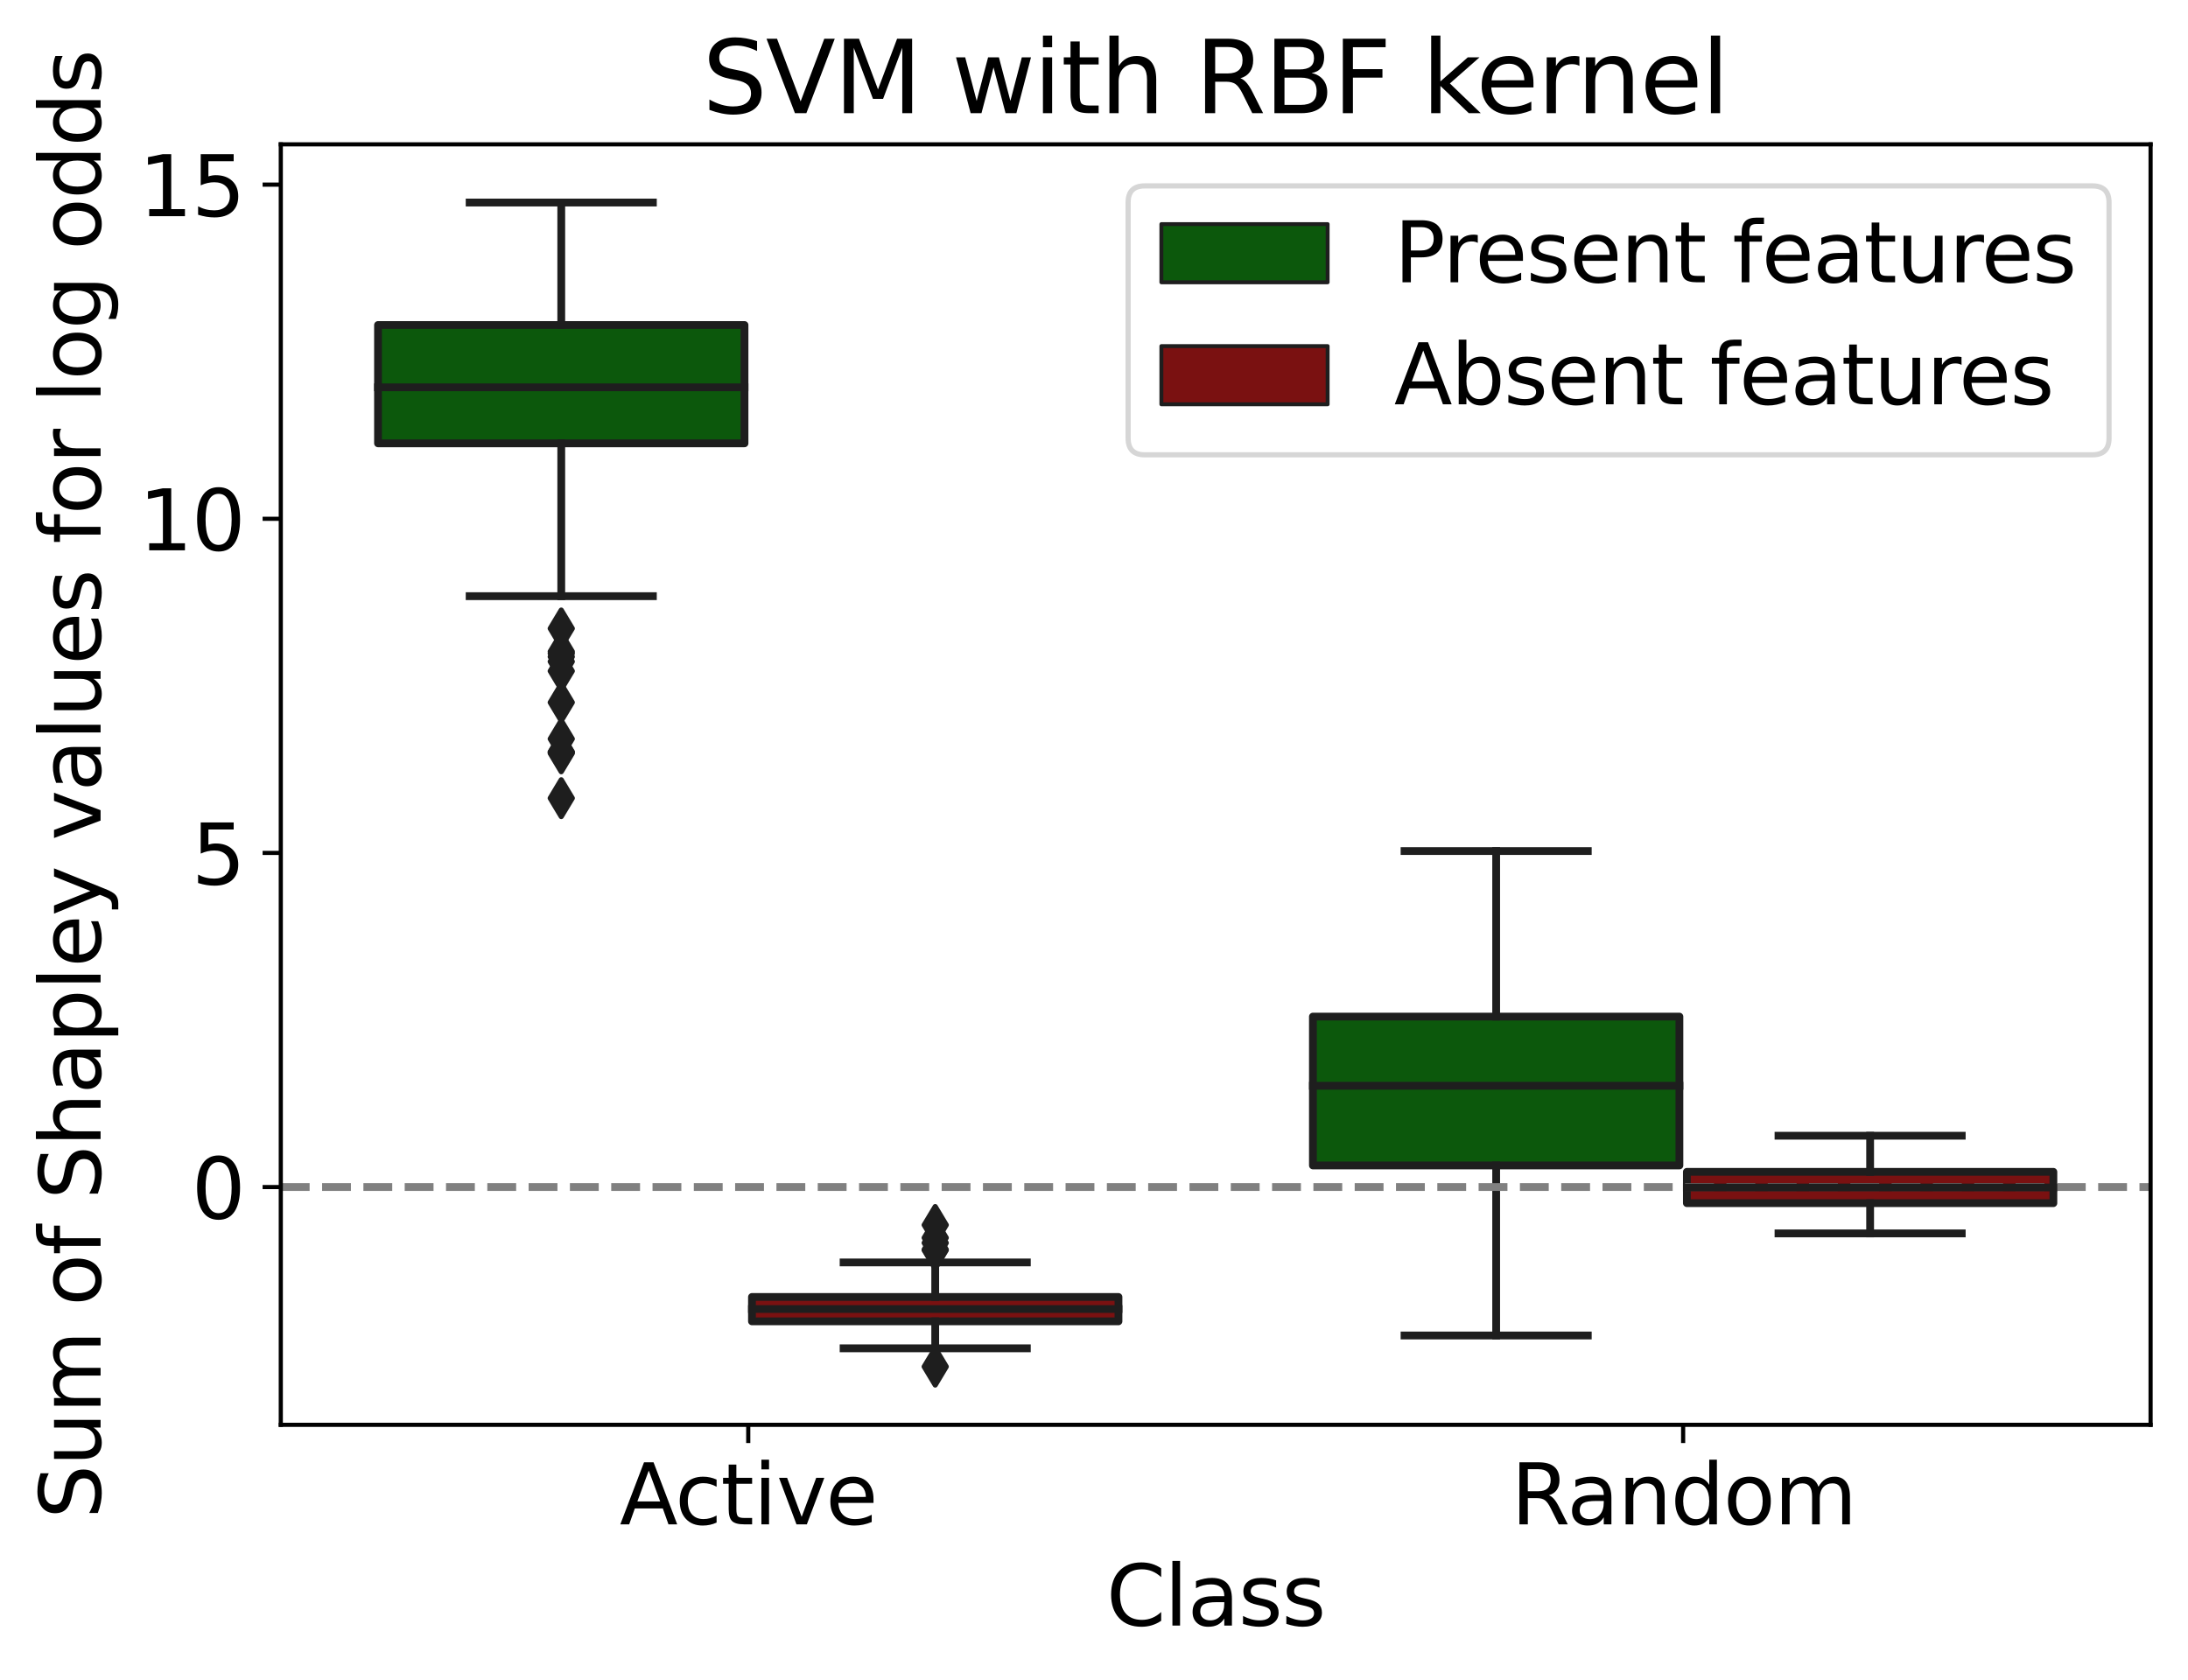 <?xml version="1.0" encoding="utf-8" standalone="no"?>
<!DOCTYPE svg PUBLIC "-//W3C//DTD SVG 1.1//EN"
  "http://www.w3.org/Graphics/SVG/1.1/DTD/svg11.dtd">
<svg xmlns:xlink="http://www.w3.org/1999/xlink" width="421.135pt" height="323.479pt" viewBox="0 0 421.135 323.479" xmlns="http://www.w3.org/2000/svg" version="1.1">
 <defs>
  <style type="text/css">*{stroke-linejoin: round; stroke-linecap: butt}</style>
 </defs>
 <g id="figure_1">
  <g id="patch_1">
   <path d="M 0 323.479 
L 421.135 323.479 
L 421.135 0 
L 0 0 
z
" style="fill: #ffffff"/>
  </g>
  <g id="axes_1">
   <g id="patch_2">
    <path d="M 54.045 274.309 
L 413.935 274.309 
L 413.935 27.789 
L 54.045 27.789 
z
" style="fill: #ffffff"/>
   </g>
   <g id="patch_3">
    <path d="M 72.759 85.348 
L 143.298 85.348 
L 143.298 62.57 
L 72.759 62.57 
L 72.759 85.348 
z
" clip-path="url(#p67165b3477)" style="fill: #0c580c; stroke: #1e1e1e; stroke-width: 1.5; stroke-linejoin: miter"/>
   </g>
   <g id="patch_4">
    <path d="M 144.737 254.383 
L 215.276 254.383 
L 215.276 249.69 
L 144.737 249.69 
L 144.737 254.383 
z
" clip-path="url(#p67165b3477)" style="fill: #7a1111; stroke: #1e1e1e; stroke-width: 1.5; stroke-linejoin: miter"/>
   </g>
   <g id="patch_5">
    <path d="M 252.704 224.371 
L 323.243 224.371 
L 323.243 195.714 
L 252.704 195.714 
L 252.704 224.371 
z
" clip-path="url(#p67165b3477)" style="fill: #0c580c; stroke: #1e1e1e; stroke-width: 1.5; stroke-linejoin: miter"/>
   </g>
   <g id="patch_6">
    <path d="M 324.682 231.63 
L 395.221 231.63 
L 395.221 225.601 
L 324.682 225.601 
L 324.682 231.63 
z
" clip-path="url(#p67165b3477)" style="fill: #7a1111; stroke: #1e1e1e; stroke-width: 1.5; stroke-linejoin: miter"/>
   </g>
   <g id="patch_7">
    <path d="M 144.018 228.527 
L 144.018 228.527 
L 144.018 228.527 
L 144.018 228.527 
z
" clip-path="url(#p67165b3477)" style="fill: #0c580c; stroke: #1e1e1e; stroke-width: 0.75; stroke-linejoin: miter"/>
   </g>
   <g id="patch_8">
    <path d="M 144.018 228.527 
L 144.018 228.527 
L 144.018 228.527 
L 144.018 228.527 
z
" clip-path="url(#p67165b3477)" style="fill: #7a1111; stroke: #1e1e1e; stroke-width: 0.75; stroke-linejoin: miter"/>
   </g>
   <g id="matplotlib.axis_1">
    <g id="xtick_1">
     <g id="line2d_1">
      <defs>
       <path id="m37677f7e18" d="M 0 0 
L 0 3.5 
" style="stroke: #000000; stroke-width: 0.8"/>
      </defs>
      <g>
       <use xlink:href="#m37677f7e18" x="144.018" y="274.309" style="stroke: #000000; stroke-width: 0.8"/>
      </g>
     </g>
     <g id="text_1">
      <!-- Active -->
      <g transform="translate(119.27 293.466)scale(0.16 -0.16)">
       <defs>
        <path id="DejaVuSans-41" d="M 2188 4044 
L 1331 1722 
L 3047 1722 
L 2188 4044 
z
M 1831 4666 
L 2547 4666 
L 4325 0 
L 3669 0 
L 3244 1197 
L 1141 1197 
L 716 0 
L 50 0 
L 1831 4666 
z
" transform="scale(0.016)"/>
        <path id="DejaVuSans-63" d="M 3122 3366 
L 3122 2828 
Q 2878 2963 2633 3030 
Q 2388 3097 2138 3097 
Q 1578 3097 1268 2742 
Q 959 2388 959 1747 
Q 959 1106 1268 751 
Q 1578 397 2138 397 
Q 2388 397 2633 464 
Q 2878 531 3122 666 
L 3122 134 
Q 2881 22 2623 -34 
Q 2366 -91 2075 -91 
Q 1284 -91 818 406 
Q 353 903 353 1747 
Q 353 2603 823 3093 
Q 1294 3584 2113 3584 
Q 2378 3584 2631 3529 
Q 2884 3475 3122 3366 
z
" transform="scale(0.016)"/>
        <path id="DejaVuSans-74" d="M 1172 4494 
L 1172 3500 
L 2356 3500 
L 2356 3053 
L 1172 3053 
L 1172 1153 
Q 1172 725 1289 603 
Q 1406 481 1766 481 
L 2356 481 
L 2356 0 
L 1766 0 
Q 1100 0 847 248 
Q 594 497 594 1153 
L 594 3053 
L 172 3053 
L 172 3500 
L 594 3500 
L 594 4494 
L 1172 4494 
z
" transform="scale(0.016)"/>
        <path id="DejaVuSans-69" d="M 603 3500 
L 1178 3500 
L 1178 0 
L 603 0 
L 603 3500 
z
M 603 4863 
L 1178 4863 
L 1178 4134 
L 603 4134 
L 603 4863 
z
" transform="scale(0.016)"/>
        <path id="DejaVuSans-76" d="M 191 3500 
L 800 3500 
L 1894 563 
L 2988 3500 
L 3597 3500 
L 2284 0 
L 1503 0 
L 191 3500 
z
" transform="scale(0.016)"/>
        <path id="DejaVuSans-65" d="M 3597 1894 
L 3597 1613 
L 953 1613 
Q 991 1019 1311 708 
Q 1631 397 2203 397 
Q 2534 397 2845 478 
Q 3156 559 3463 722 
L 3463 178 
Q 3153 47 2828 -22 
Q 2503 -91 2169 -91 
Q 1331 -91 842 396 
Q 353 884 353 1716 
Q 353 2575 817 3079 
Q 1281 3584 2069 3584 
Q 2775 3584 3186 3129 
Q 3597 2675 3597 1894 
z
M 3022 2063 
Q 3016 2534 2758 2815 
Q 2500 3097 2075 3097 
Q 1594 3097 1305 2825 
Q 1016 2553 972 2059 
L 3022 2063 
z
" transform="scale(0.016)"/>
       </defs>
       <use xlink:href="#DejaVuSans-41"/>
       <use xlink:href="#DejaVuSans-63" x="66.658"/>
       <use xlink:href="#DejaVuSans-74" x="121.639"/>
       <use xlink:href="#DejaVuSans-69" x="160.848"/>
       <use xlink:href="#DejaVuSans-76" x="188.631"/>
       <use xlink:href="#DejaVuSans-65" x="247.811"/>
      </g>
     </g>
    </g>
    <g id="xtick_2">
     <g id="line2d_2">
      <g>
       <use xlink:href="#m37677f7e18" x="323.962" y="274.309" style="stroke: #000000; stroke-width: 0.8"/>
      </g>
     </g>
     <g id="text_2">
      <!-- Random -->
      <g transform="translate(290.845 293.466)scale(0.16 -0.16)">
       <defs>
        <path id="DejaVuSans-52" d="M 2841 2188 
Q 3044 2119 3236 1894 
Q 3428 1669 3622 1275 
L 4263 0 
L 3584 0 
L 2988 1197 
Q 2756 1666 2539 1819 
Q 2322 1972 1947 1972 
L 1259 1972 
L 1259 0 
L 628 0 
L 628 4666 
L 2053 4666 
Q 2853 4666 3247 4331 
Q 3641 3997 3641 3322 
Q 3641 2881 3436 2590 
Q 3231 2300 2841 2188 
z
M 1259 4147 
L 1259 2491 
L 2053 2491 
Q 2509 2491 2742 2702 
Q 2975 2913 2975 3322 
Q 2975 3731 2742 3939 
Q 2509 4147 2053 4147 
L 1259 4147 
z
" transform="scale(0.016)"/>
        <path id="DejaVuSans-61" d="M 2194 1759 
Q 1497 1759 1228 1600 
Q 959 1441 959 1056 
Q 959 750 1161 570 
Q 1363 391 1709 391 
Q 2188 391 2477 730 
Q 2766 1069 2766 1631 
L 2766 1759 
L 2194 1759 
z
M 3341 1997 
L 3341 0 
L 2766 0 
L 2766 531 
Q 2569 213 2275 61 
Q 1981 -91 1556 -91 
Q 1019 -91 701 211 
Q 384 513 384 1019 
Q 384 1609 779 1909 
Q 1175 2209 1959 2209 
L 2766 2209 
L 2766 2266 
Q 2766 2663 2505 2880 
Q 2244 3097 1772 3097 
Q 1472 3097 1187 3025 
Q 903 2953 641 2809 
L 641 3341 
Q 956 3463 1253 3523 
Q 1550 3584 1831 3584 
Q 2591 3584 2966 3190 
Q 3341 2797 3341 1997 
z
" transform="scale(0.016)"/>
        <path id="DejaVuSans-6e" d="M 3513 2113 
L 3513 0 
L 2938 0 
L 2938 2094 
Q 2938 2591 2744 2837 
Q 2550 3084 2163 3084 
Q 1697 3084 1428 2787 
Q 1159 2491 1159 1978 
L 1159 0 
L 581 0 
L 581 3500 
L 1159 3500 
L 1159 2956 
Q 1366 3272 1645 3428 
Q 1925 3584 2291 3584 
Q 2894 3584 3203 3211 
Q 3513 2838 3513 2113 
z
" transform="scale(0.016)"/>
        <path id="DejaVuSans-64" d="M 2906 2969 
L 2906 4863 
L 3481 4863 
L 3481 0 
L 2906 0 
L 2906 525 
Q 2725 213 2448 61 
Q 2172 -91 1784 -91 
Q 1150 -91 751 415 
Q 353 922 353 1747 
Q 353 2572 751 3078 
Q 1150 3584 1784 3584 
Q 2172 3584 2448 3432 
Q 2725 3281 2906 2969 
z
M 947 1747 
Q 947 1113 1208 752 
Q 1469 391 1925 391 
Q 2381 391 2643 752 
Q 2906 1113 2906 1747 
Q 2906 2381 2643 2742 
Q 2381 3103 1925 3103 
Q 1469 3103 1208 2742 
Q 947 2381 947 1747 
z
" transform="scale(0.016)"/>
        <path id="DejaVuSans-6f" d="M 1959 3097 
Q 1497 3097 1228 2736 
Q 959 2375 959 1747 
Q 959 1119 1226 758 
Q 1494 397 1959 397 
Q 2419 397 2687 759 
Q 2956 1122 2956 1747 
Q 2956 2369 2687 2733 
Q 2419 3097 1959 3097 
z
M 1959 3584 
Q 2709 3584 3137 3096 
Q 3566 2609 3566 1747 
Q 3566 888 3137 398 
Q 2709 -91 1959 -91 
Q 1206 -91 779 398 
Q 353 888 353 1747 
Q 353 2609 779 3096 
Q 1206 3584 1959 3584 
z
" transform="scale(0.016)"/>
        <path id="DejaVuSans-6d" d="M 3328 2828 
Q 3544 3216 3844 3400 
Q 4144 3584 4550 3584 
Q 5097 3584 5394 3201 
Q 5691 2819 5691 2113 
L 5691 0 
L 5113 0 
L 5113 2094 
Q 5113 2597 4934 2840 
Q 4756 3084 4391 3084 
Q 3944 3084 3684 2787 
Q 3425 2491 3425 1978 
L 3425 0 
L 2847 0 
L 2847 2094 
Q 2847 2600 2669 2842 
Q 2491 3084 2119 3084 
Q 1678 3084 1418 2786 
Q 1159 2488 1159 1978 
L 1159 0 
L 581 0 
L 581 3500 
L 1159 3500 
L 1159 2956 
Q 1356 3278 1631 3431 
Q 1906 3584 2284 3584 
Q 2666 3584 2933 3390 
Q 3200 3197 3328 2828 
z
" transform="scale(0.016)"/>
       </defs>
       <use xlink:href="#DejaVuSans-52"/>
       <use xlink:href="#DejaVuSans-61" x="67.232"/>
       <use xlink:href="#DejaVuSans-6e" x="128.512"/>
       <use xlink:href="#DejaVuSans-64" x="191.891"/>
       <use xlink:href="#DejaVuSans-6f" x="255.367"/>
       <use xlink:href="#DejaVuSans-6d" x="316.549"/>
      </g>
     </g>
    </g>
    <g id="text_3">
     <!-- Class -->
     <g transform="translate(212.944 312.952)scale(0.16 -0.16)">
      <defs>
       <path id="DejaVuSans-43" d="M 4122 4306 
L 4122 3641 
Q 3803 3938 3442 4084 
Q 3081 4231 2675 4231 
Q 1875 4231 1450 3742 
Q 1025 3253 1025 2328 
Q 1025 1406 1450 917 
Q 1875 428 2675 428 
Q 3081 428 3442 575 
Q 3803 722 4122 1019 
L 4122 359 
Q 3791 134 3420 21 
Q 3050 -91 2638 -91 
Q 1578 -91 968 557 
Q 359 1206 359 2328 
Q 359 3453 968 4101 
Q 1578 4750 2638 4750 
Q 3056 4750 3426 4639 
Q 3797 4528 4122 4306 
z
" transform="scale(0.016)"/>
       <path id="DejaVuSans-6c" d="M 603 4863 
L 1178 4863 
L 1178 0 
L 603 0 
L 603 4863 
z
" transform="scale(0.016)"/>
       <path id="DejaVuSans-73" d="M 2834 3397 
L 2834 2853 
Q 2591 2978 2328 3040 
Q 2066 3103 1784 3103 
Q 1356 3103 1142 2972 
Q 928 2841 928 2578 
Q 928 2378 1081 2264 
Q 1234 2150 1697 2047 
L 1894 2003 
Q 2506 1872 2764 1633 
Q 3022 1394 3022 966 
Q 3022 478 2636 193 
Q 2250 -91 1575 -91 
Q 1294 -91 989 -36 
Q 684 19 347 128 
L 347 722 
Q 666 556 975 473 
Q 1284 391 1588 391 
Q 1994 391 2212 530 
Q 2431 669 2431 922 
Q 2431 1156 2273 1281 
Q 2116 1406 1581 1522 
L 1381 1569 
Q 847 1681 609 1914 
Q 372 2147 372 2553 
Q 372 3047 722 3315 
Q 1072 3584 1716 3584 
Q 2034 3584 2315 3537 
Q 2597 3491 2834 3397 
z
" transform="scale(0.016)"/>
      </defs>
      <use xlink:href="#DejaVuSans-43"/>
      <use xlink:href="#DejaVuSans-6c" x="69.824"/>
      <use xlink:href="#DejaVuSans-61" x="97.607"/>
      <use xlink:href="#DejaVuSans-73" x="158.887"/>
      <use xlink:href="#DejaVuSans-73" x="210.986"/>
     </g>
    </g>
   </g>
   <g id="matplotlib.axis_2">
    <g id="ytick_1">
     <g id="line2d_3">
      <defs>
       <path id="m25650f1b70" d="M 0 0 
L -3.5 0 
" style="stroke: #000000; stroke-width: 0.8"/>
      </defs>
      <g>
       <use xlink:href="#m25650f1b70" x="54.045" y="228.527" style="stroke: #000000; stroke-width: 0.8"/>
      </g>
     </g>
     <g id="text_4">
      <!-- 0 -->
      <g transform="translate(36.865 234.605)scale(0.16 -0.16)">
       <defs>
        <path id="DejaVuSans-30" d="M 2034 4250 
Q 1547 4250 1301 3770 
Q 1056 3291 1056 2328 
Q 1056 1369 1301 889 
Q 1547 409 2034 409 
Q 2525 409 2770 889 
Q 3016 1369 3016 2328 
Q 3016 3291 2770 3770 
Q 2525 4250 2034 4250 
z
M 2034 4750 
Q 2819 4750 3233 4129 
Q 3647 3509 3647 2328 
Q 3647 1150 3233 529 
Q 2819 -91 2034 -91 
Q 1250 -91 836 529 
Q 422 1150 422 2328 
Q 422 3509 836 4129 
Q 1250 4750 2034 4750 
z
" transform="scale(0.016)"/>
       </defs>
       <use xlink:href="#DejaVuSans-30"/>
      </g>
     </g>
    </g>
    <g id="ytick_2">
     <g id="line2d_4">
      <g>
       <use xlink:href="#m25650f1b70" x="54.045" y="164.199" style="stroke: #000000; stroke-width: 0.8"/>
      </g>
     </g>
     <g id="text_5">
      <!-- 5 -->
      <g transform="translate(36.865 170.278)scale(0.16 -0.16)">
       <defs>
        <path id="DejaVuSans-35" d="M 691 4666 
L 3169 4666 
L 3169 4134 
L 1269 4134 
L 1269 2991 
Q 1406 3038 1543 3061 
Q 1681 3084 1819 3084 
Q 2600 3084 3056 2656 
Q 3513 2228 3513 1497 
Q 3513 744 3044 326 
Q 2575 -91 1722 -91 
Q 1428 -91 1123 -41 
Q 819 9 494 109 
L 494 744 
Q 775 591 1075 516 
Q 1375 441 1709 441 
Q 2250 441 2565 725 
Q 2881 1009 2881 1497 
Q 2881 1984 2565 2268 
Q 2250 2553 1709 2553 
Q 1456 2553 1204 2497 
Q 953 2441 691 2322 
L 691 4666 
z
" transform="scale(0.016)"/>
       </defs>
       <use xlink:href="#DejaVuSans-35"/>
      </g>
     </g>
    </g>
    <g id="ytick_3">
     <g id="line2d_5">
      <g>
       <use xlink:href="#m25650f1b70" x="54.045" y="99.872" style="stroke: #000000; stroke-width: 0.8"/>
      </g>
     </g>
     <g id="text_6">
      <!-- 10 -->
      <g transform="translate(26.685 105.95)scale(0.16 -0.16)">
       <defs>
        <path id="DejaVuSans-31" d="M 794 531 
L 1825 531 
L 1825 4091 
L 703 3866 
L 703 4441 
L 1819 4666 
L 2450 4666 
L 2450 531 
L 3481 531 
L 3481 0 
L 794 0 
L 794 531 
z
" transform="scale(0.016)"/>
       </defs>
       <use xlink:href="#DejaVuSans-31"/>
       <use xlink:href="#DejaVuSans-30" x="63.623"/>
      </g>
     </g>
    </g>
    <g id="ytick_4">
     <g id="line2d_6">
      <g>
       <use xlink:href="#m25650f1b70" x="54.045" y="35.544" style="stroke: #000000; stroke-width: 0.8"/>
      </g>
     </g>
     <g id="text_7">
      <!-- 15 -->
      <g transform="translate(26.685 41.623)scale(0.16 -0.16)">
       <use xlink:href="#DejaVuSans-31"/>
       <use xlink:href="#DejaVuSans-35" x="63.623"/>
      </g>
     </g>
    </g>
    <g id="text_8">
     <!-- Sum of Shapley values for log odds -->
     <g transform="translate(19.358 292.403)rotate(-90)scale(0.16 -0.16)">
      <defs>
       <path id="DejaVuSans-53" d="M 3425 4513 
L 3425 3897 
Q 3066 4069 2747 4153 
Q 2428 4238 2131 4238 
Q 1616 4238 1336 4038 
Q 1056 3838 1056 3469 
Q 1056 3159 1242 3001 
Q 1428 2844 1947 2747 
L 2328 2669 
Q 3034 2534 3370 2195 
Q 3706 1856 3706 1288 
Q 3706 609 3251 259 
Q 2797 -91 1919 -91 
Q 1588 -91 1214 -16 
Q 841 59 441 206 
L 441 856 
Q 825 641 1194 531 
Q 1563 422 1919 422 
Q 2459 422 2753 634 
Q 3047 847 3047 1241 
Q 3047 1584 2836 1778 
Q 2625 1972 2144 2069 
L 1759 2144 
Q 1053 2284 737 2584 
Q 422 2884 422 3419 
Q 422 4038 858 4394 
Q 1294 4750 2059 4750 
Q 2388 4750 2728 4690 
Q 3069 4631 3425 4513 
z
" transform="scale(0.016)"/>
       <path id="DejaVuSans-75" d="M 544 1381 
L 544 3500 
L 1119 3500 
L 1119 1403 
Q 1119 906 1312 657 
Q 1506 409 1894 409 
Q 2359 409 2629 706 
Q 2900 1003 2900 1516 
L 2900 3500 
L 3475 3500 
L 3475 0 
L 2900 0 
L 2900 538 
Q 2691 219 2414 64 
Q 2138 -91 1772 -91 
Q 1169 -91 856 284 
Q 544 659 544 1381 
z
M 1991 3584 
L 1991 3584 
z
" transform="scale(0.016)"/>
       <path id="DejaVuSans-20" transform="scale(0.016)"/>
       <path id="DejaVuSans-66" d="M 2375 4863 
L 2375 4384 
L 1825 4384 
Q 1516 4384 1395 4259 
Q 1275 4134 1275 3809 
L 1275 3500 
L 2222 3500 
L 2222 3053 
L 1275 3053 
L 1275 0 
L 697 0 
L 697 3053 
L 147 3053 
L 147 3500 
L 697 3500 
L 697 3744 
Q 697 4328 969 4595 
Q 1241 4863 1831 4863 
L 2375 4863 
z
" transform="scale(0.016)"/>
       <path id="DejaVuSans-68" d="M 3513 2113 
L 3513 0 
L 2938 0 
L 2938 2094 
Q 2938 2591 2744 2837 
Q 2550 3084 2163 3084 
Q 1697 3084 1428 2787 
Q 1159 2491 1159 1978 
L 1159 0 
L 581 0 
L 581 4863 
L 1159 4863 
L 1159 2956 
Q 1366 3272 1645 3428 
Q 1925 3584 2291 3584 
Q 2894 3584 3203 3211 
Q 3513 2838 3513 2113 
z
" transform="scale(0.016)"/>
       <path id="DejaVuSans-70" d="M 1159 525 
L 1159 -1331 
L 581 -1331 
L 581 3500 
L 1159 3500 
L 1159 2969 
Q 1341 3281 1617 3432 
Q 1894 3584 2278 3584 
Q 2916 3584 3314 3078 
Q 3713 2572 3713 1747 
Q 3713 922 3314 415 
Q 2916 -91 2278 -91 
Q 1894 -91 1617 61 
Q 1341 213 1159 525 
z
M 3116 1747 
Q 3116 2381 2855 2742 
Q 2594 3103 2138 3103 
Q 1681 3103 1420 2742 
Q 1159 2381 1159 1747 
Q 1159 1113 1420 752 
Q 1681 391 2138 391 
Q 2594 391 2855 752 
Q 3116 1113 3116 1747 
z
" transform="scale(0.016)"/>
       <path id="DejaVuSans-79" d="M 2059 -325 
Q 1816 -950 1584 -1140 
Q 1353 -1331 966 -1331 
L 506 -1331 
L 506 -850 
L 844 -850 
Q 1081 -850 1212 -737 
Q 1344 -625 1503 -206 
L 1606 56 
L 191 3500 
L 800 3500 
L 1894 763 
L 2988 3500 
L 3597 3500 
L 2059 -325 
z
" transform="scale(0.016)"/>
       <path id="DejaVuSans-72" d="M 2631 2963 
Q 2534 3019 2420 3045 
Q 2306 3072 2169 3072 
Q 1681 3072 1420 2755 
Q 1159 2438 1159 1844 
L 1159 0 
L 581 0 
L 581 3500 
L 1159 3500 
L 1159 2956 
Q 1341 3275 1631 3429 
Q 1922 3584 2338 3584 
Q 2397 3584 2469 3576 
Q 2541 3569 2628 3553 
L 2631 2963 
z
" transform="scale(0.016)"/>
       <path id="DejaVuSans-67" d="M 2906 1791 
Q 2906 2416 2648 2759 
Q 2391 3103 1925 3103 
Q 1463 3103 1205 2759 
Q 947 2416 947 1791 
Q 947 1169 1205 825 
Q 1463 481 1925 481 
Q 2391 481 2648 825 
Q 2906 1169 2906 1791 
z
M 3481 434 
Q 3481 -459 3084 -895 
Q 2688 -1331 1869 -1331 
Q 1566 -1331 1297 -1286 
Q 1028 -1241 775 -1147 
L 775 -588 
Q 1028 -725 1275 -790 
Q 1522 -856 1778 -856 
Q 2344 -856 2625 -561 
Q 2906 -266 2906 331 
L 2906 616 
Q 2728 306 2450 153 
Q 2172 0 1784 0 
Q 1141 0 747 490 
Q 353 981 353 1791 
Q 353 2603 747 3093 
Q 1141 3584 1784 3584 
Q 2172 3584 2450 3431 
Q 2728 3278 2906 2969 
L 2906 3500 
L 3481 3500 
L 3481 434 
z
" transform="scale(0.016)"/>
      </defs>
      <use xlink:href="#DejaVuSans-53"/>
      <use xlink:href="#DejaVuSans-75" x="63.477"/>
      <use xlink:href="#DejaVuSans-6d" x="126.855"/>
      <use xlink:href="#DejaVuSans-20" x="224.268"/>
      <use xlink:href="#DejaVuSans-6f" x="256.055"/>
      <use xlink:href="#DejaVuSans-66" x="317.236"/>
      <use xlink:href="#DejaVuSans-20" x="352.441"/>
      <use xlink:href="#DejaVuSans-53" x="384.229"/>
      <use xlink:href="#DejaVuSans-68" x="447.705"/>
      <use xlink:href="#DejaVuSans-61" x="511.084"/>
      <use xlink:href="#DejaVuSans-70" x="572.363"/>
      <use xlink:href="#DejaVuSans-6c" x="635.84"/>
      <use xlink:href="#DejaVuSans-65" x="663.623"/>
      <use xlink:href="#DejaVuSans-79" x="725.146"/>
      <use xlink:href="#DejaVuSans-20" x="784.326"/>
      <use xlink:href="#DejaVuSans-76" x="816.113"/>
      <use xlink:href="#DejaVuSans-61" x="875.293"/>
      <use xlink:href="#DejaVuSans-6c" x="936.572"/>
      <use xlink:href="#DejaVuSans-75" x="964.355"/>
      <use xlink:href="#DejaVuSans-65" x="1027.734"/>
      <use xlink:href="#DejaVuSans-73" x="1089.258"/>
      <use xlink:href="#DejaVuSans-20" x="1141.357"/>
      <use xlink:href="#DejaVuSans-66" x="1173.145"/>
      <use xlink:href="#DejaVuSans-6f" x="1208.35"/>
      <use xlink:href="#DejaVuSans-72" x="1269.531"/>
      <use xlink:href="#DejaVuSans-20" x="1310.645"/>
      <use xlink:href="#DejaVuSans-6c" x="1342.432"/>
      <use xlink:href="#DejaVuSans-6f" x="1370.215"/>
      <use xlink:href="#DejaVuSans-67" x="1431.396"/>
      <use xlink:href="#DejaVuSans-20" x="1494.873"/>
      <use xlink:href="#DejaVuSans-6f" x="1526.66"/>
      <use xlink:href="#DejaVuSans-64" x="1587.842"/>
      <use xlink:href="#DejaVuSans-64" x="1651.318"/>
      <use xlink:href="#DejaVuSans-73" x="1714.795"/>
     </g>
    </g>
   </g>
   <g id="line2d_7">
    <path d="M 108.028 85.348 
L 108.028 114.774 
" clip-path="url(#p67165b3477)" style="fill: none; stroke: #1e1e1e; stroke-width: 1.5; stroke-linecap: square"/>
   </g>
   <g id="line2d_8">
    <path d="M 108.028 62.57 
L 108.028 38.994 
" clip-path="url(#p67165b3477)" style="fill: none; stroke: #1e1e1e; stroke-width: 1.5; stroke-linecap: square"/>
   </g>
   <g id="line2d_9">
    <path d="M 90.394 114.774 
L 125.663 114.774 
" clip-path="url(#p67165b3477)" style="fill: none; stroke: #1e1e1e; stroke-width: 1.5; stroke-linecap: square"/>
   </g>
   <g id="line2d_10">
    <path d="M 90.394 38.994 
L 125.663 38.994 
" clip-path="url(#p67165b3477)" style="fill: none; stroke: #1e1e1e; stroke-width: 1.5; stroke-linecap: square"/>
   </g>
   <g id="line2d_11">
    <defs>
     <path id="m971844bfaa" d="M -0 3.536 
L 2.121 0 
L -0 -3.536 
L -2.121 -0 
z
" style="stroke: #1e1e1e; stroke-linejoin: miter"/>
    </defs>
    <g clip-path="url(#p67165b3477)">
     <use xlink:href="#m971844bfaa" x="108.028" y="144.735" style="fill: #1e1e1e; stroke: #1e1e1e; stroke-linejoin: miter"/>
     <use xlink:href="#m971844bfaa" x="108.028" y="129.189" style="fill: #1e1e1e; stroke: #1e1e1e; stroke-linejoin: miter"/>
     <use xlink:href="#m971844bfaa" x="108.028" y="125.808" style="fill: #1e1e1e; stroke: #1e1e1e; stroke-linejoin: miter"/>
     <use xlink:href="#m971844bfaa" x="108.028" y="127.364" style="fill: #1e1e1e; stroke: #1e1e1e; stroke-linejoin: miter"/>
     <use xlink:href="#m971844bfaa" x="108.028" y="135.229" style="fill: #1e1e1e; stroke: #1e1e1e; stroke-linejoin: miter"/>
     <use xlink:href="#m971844bfaa" x="108.028" y="144.81" style="fill: #1e1e1e; stroke: #1e1e1e; stroke-linejoin: miter"/>
     <use xlink:href="#m971844bfaa" x="108.028" y="142.243" style="fill: #1e1e1e; stroke: #1e1e1e; stroke-linejoin: miter"/>
     <use xlink:href="#m971844bfaa" x="108.028" y="120.994" style="fill: #1e1e1e; stroke: #1e1e1e; stroke-linejoin: miter"/>
     <use xlink:href="#m971844bfaa" x="108.028" y="126.439" style="fill: #1e1e1e; stroke: #1e1e1e; stroke-linejoin: miter"/>
     <use xlink:href="#m971844bfaa" x="108.028" y="125.432" style="fill: #1e1e1e; stroke: #1e1e1e; stroke-linejoin: miter"/>
     <use xlink:href="#m971844bfaa" x="108.028" y="145.03" style="fill: #1e1e1e; stroke: #1e1e1e; stroke-linejoin: miter"/>
     <use xlink:href="#m971844bfaa" x="108.028" y="153.662" style="fill: #1e1e1e; stroke: #1e1e1e; stroke-linejoin: miter"/>
    </g>
   </g>
   <g id="line2d_12">
    <path d="M 180.006 254.383 
L 180.006 259.575 
" clip-path="url(#p67165b3477)" style="fill: none; stroke: #1e1e1e; stroke-width: 1.5; stroke-linecap: square"/>
   </g>
   <g id="line2d_13">
    <path d="M 180.006 249.69 
L 180.006 243.039 
" clip-path="url(#p67165b3477)" style="fill: none; stroke: #1e1e1e; stroke-width: 1.5; stroke-linecap: square"/>
   </g>
   <g id="line2d_14">
    <path d="M 162.372 259.575 
L 197.641 259.575 
" clip-path="url(#p67165b3477)" style="fill: none; stroke: #1e1e1e; stroke-width: 1.5; stroke-linecap: square"/>
   </g>
   <g id="line2d_15">
    <path d="M 162.372 243.039 
L 197.641 243.039 
" clip-path="url(#p67165b3477)" style="fill: none; stroke: #1e1e1e; stroke-width: 1.5; stroke-linecap: square"/>
   </g>
   <g id="line2d_16">
    <g clip-path="url(#p67165b3477)">
     <use xlink:href="#m971844bfaa" x="180.006" y="263.104" style="fill: #1e1e1e; stroke: #1e1e1e; stroke-linejoin: miter"/>
     <use xlink:href="#m971844bfaa" x="180.006" y="239.282" style="fill: #1e1e1e; stroke: #1e1e1e; stroke-linejoin: miter"/>
     <use xlink:href="#m971844bfaa" x="180.006" y="240.687" style="fill: #1e1e1e; stroke: #1e1e1e; stroke-linejoin: miter"/>
     <use xlink:href="#m971844bfaa" x="180.006" y="240.559" style="fill: #1e1e1e; stroke: #1e1e1e; stroke-linejoin: miter"/>
     <use xlink:href="#m971844bfaa" x="180.006" y="238.297" style="fill: #1e1e1e; stroke: #1e1e1e; stroke-linejoin: miter"/>
     <use xlink:href="#m971844bfaa" x="180.006" y="235.829" style="fill: #1e1e1e; stroke: #1e1e1e; stroke-linejoin: miter"/>
    </g>
   </g>
   <g id="line2d_17">
    <path d="M 287.974 224.371 
L 287.974 257.104 
" clip-path="url(#p67165b3477)" style="fill: none; stroke: #1e1e1e; stroke-width: 1.5; stroke-linecap: square"/>
   </g>
   <g id="line2d_18">
    <path d="M 287.974 195.714 
L 287.974 163.845 
" clip-path="url(#p67165b3477)" style="fill: none; stroke: #1e1e1e; stroke-width: 1.5; stroke-linecap: square"/>
   </g>
   <g id="line2d_19">
    <path d="M 270.339 257.104 
L 305.608 257.104 
" clip-path="url(#p67165b3477)" style="fill: none; stroke: #1e1e1e; stroke-width: 1.5; stroke-linecap: square"/>
   </g>
   <g id="line2d_20">
    <path d="M 270.339 163.845 
L 305.608 163.845 
" clip-path="url(#p67165b3477)" style="fill: none; stroke: #1e1e1e; stroke-width: 1.5; stroke-linecap: square"/>
   </g>
   <g id="line2d_21"/>
   <g id="line2d_22">
    <path d="M 359.952 231.63 
L 359.952 237.454 
" clip-path="url(#p67165b3477)" style="fill: none; stroke: #1e1e1e; stroke-width: 1.5; stroke-linecap: square"/>
   </g>
   <g id="line2d_23">
    <path d="M 359.952 225.601 
L 359.952 218.646 
" clip-path="url(#p67165b3477)" style="fill: none; stroke: #1e1e1e; stroke-width: 1.5; stroke-linecap: square"/>
   </g>
   <g id="line2d_24">
    <path d="M 342.317 237.454 
L 377.586 237.454 
" clip-path="url(#p67165b3477)" style="fill: none; stroke: #1e1e1e; stroke-width: 1.5; stroke-linecap: square"/>
   </g>
   <g id="line2d_25">
    <path d="M 342.317 218.646 
L 377.586 218.646 
" clip-path="url(#p67165b3477)" style="fill: none; stroke: #1e1e1e; stroke-width: 1.5; stroke-linecap: square"/>
   </g>
   <g id="line2d_26"/>
   <g id="LineCollection_1">
    <path d="M 54.045 228.527 
L 413.935 228.527 
" clip-path="url(#p67165b3477)" style="fill: none; stroke-dasharray: 5.55,2.4; stroke-dashoffset: 0; stroke: #808080; stroke-width: 1.5"/>
   </g>
   <g id="line2d_27">
    <path d="M 72.759 74.564 
L 143.298 74.564 
" clip-path="url(#p67165b3477)" style="fill: none; stroke: #1e1e1e; stroke-width: 1.5; stroke-linecap: square"/>
   </g>
   <g id="line2d_28">
    <path d="M 144.737 252.014 
L 215.276 252.014 
" clip-path="url(#p67165b3477)" style="fill: none; stroke: #1e1e1e; stroke-width: 1.5; stroke-linecap: square"/>
   </g>
   <g id="line2d_29">
    <path d="M 252.704 209.032 
L 323.243 209.032 
" clip-path="url(#p67165b3477)" style="fill: none; stroke: #1e1e1e; stroke-width: 1.5; stroke-linecap: square"/>
   </g>
   <g id="line2d_30">
    <path d="M 324.682 228.607 
L 395.221 228.607 
" clip-path="url(#p67165b3477)" style="fill: none; stroke: #1e1e1e; stroke-width: 1.5; stroke-linecap: square"/>
   </g>
   <g id="patch_9">
    <path d="M 54.045 274.309 
L 54.045 27.789 
" style="fill: none; stroke: #000000; stroke-width: 0.8; stroke-linejoin: miter; stroke-linecap: square"/>
   </g>
   <g id="patch_10">
    <path d="M 413.935 274.309 
L 413.935 27.789 
" style="fill: none; stroke: #000000; stroke-width: 0.8; stroke-linejoin: miter; stroke-linecap: square"/>
   </g>
   <g id="patch_11">
    <path d="M 54.045 274.309 
L 413.935 274.309 
" style="fill: none; stroke: #000000; stroke-width: 0.8; stroke-linejoin: miter; stroke-linecap: square"/>
   </g>
   <g id="patch_12">
    <path d="M 54.045 27.789 
L 413.935 27.789 
" style="fill: none; stroke: #000000; stroke-width: 0.8; stroke-linejoin: miter; stroke-linecap: square"/>
   </g>
   <g id="text_9">
    <!-- SVM with RBF kernel -->
    <g transform="translate(135.194 21.789)scale(0.192 -0.192)">
     <defs>
      <path id="DejaVuSans-56" d="M 1831 0 
L 50 4666 
L 709 4666 
L 2188 738 
L 3669 4666 
L 4325 4666 
L 2547 0 
L 1831 0 
z
" transform="scale(0.016)"/>
      <path id="DejaVuSans-4d" d="M 628 4666 
L 1569 4666 
L 2759 1491 
L 3956 4666 
L 4897 4666 
L 4897 0 
L 4281 0 
L 4281 4097 
L 3078 897 
L 2444 897 
L 1241 4097 
L 1241 0 
L 628 0 
L 628 4666 
z
" transform="scale(0.016)"/>
      <path id="DejaVuSans-77" d="M 269 3500 
L 844 3500 
L 1563 769 
L 2278 3500 
L 2956 3500 
L 3675 769 
L 4391 3500 
L 4966 3500 
L 4050 0 
L 3372 0 
L 2619 2869 
L 1863 0 
L 1184 0 
L 269 3500 
z
" transform="scale(0.016)"/>
      <path id="DejaVuSans-42" d="M 1259 2228 
L 1259 519 
L 2272 519 
Q 2781 519 3026 730 
Q 3272 941 3272 1375 
Q 3272 1813 3026 2020 
Q 2781 2228 2272 2228 
L 1259 2228 
z
M 1259 4147 
L 1259 2741 
L 2194 2741 
Q 2656 2741 2882 2914 
Q 3109 3088 3109 3444 
Q 3109 3797 2882 3972 
Q 2656 4147 2194 4147 
L 1259 4147 
z
M 628 4666 
L 2241 4666 
Q 2963 4666 3353 4366 
Q 3744 4066 3744 3513 
Q 3744 3084 3544 2831 
Q 3344 2578 2956 2516 
Q 3422 2416 3680 2098 
Q 3938 1781 3938 1306 
Q 3938 681 3513 340 
Q 3088 0 2303 0 
L 628 0 
L 628 4666 
z
" transform="scale(0.016)"/>
      <path id="DejaVuSans-46" d="M 628 4666 
L 3309 4666 
L 3309 4134 
L 1259 4134 
L 1259 2759 
L 3109 2759 
L 3109 2228 
L 1259 2228 
L 1259 0 
L 628 0 
L 628 4666 
z
" transform="scale(0.016)"/>
      <path id="DejaVuSans-6b" d="M 581 4863 
L 1159 4863 
L 1159 1991 
L 2875 3500 
L 3609 3500 
L 1753 1863 
L 3688 0 
L 2938 0 
L 1159 1709 
L 1159 0 
L 581 0 
L 581 4863 
z
" transform="scale(0.016)"/>
     </defs>
     <use xlink:href="#DejaVuSans-53"/>
     <use xlink:href="#DejaVuSans-56" x="63.477"/>
     <use xlink:href="#DejaVuSans-4d" x="131.885"/>
     <use xlink:href="#DejaVuSans-20" x="218.164"/>
     <use xlink:href="#DejaVuSans-77" x="249.951"/>
     <use xlink:href="#DejaVuSans-69" x="331.738"/>
     <use xlink:href="#DejaVuSans-74" x="359.521"/>
     <use xlink:href="#DejaVuSans-68" x="398.73"/>
     <use xlink:href="#DejaVuSans-20" x="462.109"/>
     <use xlink:href="#DejaVuSans-52" x="493.896"/>
     <use xlink:href="#DejaVuSans-42" x="563.379"/>
     <use xlink:href="#DejaVuSans-46" x="631.982"/>
     <use xlink:href="#DejaVuSans-20" x="689.502"/>
     <use xlink:href="#DejaVuSans-6b" x="721.289"/>
     <use xlink:href="#DejaVuSans-65" x="775.574"/>
     <use xlink:href="#DejaVuSans-72" x="837.098"/>
     <use xlink:href="#DejaVuSans-6e" x="876.461"/>
     <use xlink:href="#DejaVuSans-65" x="939.84"/>
     <use xlink:href="#DejaVuSans-6c" x="1001.363"/>
    </g>
   </g>
   <g id="legend_1">
    <g id="patch_13">
     <path d="M 220.335 87.559 
L 402.735 87.559 
Q 405.935 87.559 405.935 84.359 
L 405.935 38.989 
Q 405.935 35.789 402.735 35.789 
L 220.335 35.789 
Q 217.135 35.789 217.135 38.989 
L 217.135 84.359 
Q 217.135 87.559 220.335 87.559 
z
" style="fill: #ffffff; opacity: 0.8; stroke: #cccccc; stroke-linejoin: miter"/>
    </g>
    <g id="patch_14">
     <path d="M 223.535 54.346 
L 255.535 54.346 
L 255.535 43.147 
L 223.535 43.147 
z
" style="fill: #0c580c; stroke: #1e1e1e; stroke-width: 0.75; stroke-linejoin: miter"/>
    </g>
    <g id="text_10">
     <!-- Present features -->
     <g transform="translate(268.335 54.346)scale(0.16 -0.16)">
      <defs>
       <path id="DejaVuSans-50" d="M 1259 4147 
L 1259 2394 
L 2053 2394 
Q 2494 2394 2734 2622 
Q 2975 2850 2975 3272 
Q 2975 3691 2734 3919 
Q 2494 4147 2053 4147 
L 1259 4147 
z
M 628 4666 
L 2053 4666 
Q 2838 4666 3239 4311 
Q 3641 3956 3641 3272 
Q 3641 2581 3239 2228 
Q 2838 1875 2053 1875 
L 1259 1875 
L 1259 0 
L 628 0 
L 628 4666 
z
" transform="scale(0.016)"/>
      </defs>
      <use xlink:href="#DejaVuSans-50"/>
      <use xlink:href="#DejaVuSans-72" x="58.553"/>
      <use xlink:href="#DejaVuSans-65" x="97.416"/>
      <use xlink:href="#DejaVuSans-73" x="158.939"/>
      <use xlink:href="#DejaVuSans-65" x="211.039"/>
      <use xlink:href="#DejaVuSans-6e" x="272.562"/>
      <use xlink:href="#DejaVuSans-74" x="335.941"/>
      <use xlink:href="#DejaVuSans-20" x="375.15"/>
      <use xlink:href="#DejaVuSans-66" x="406.938"/>
      <use xlink:href="#DejaVuSans-65" x="442.143"/>
      <use xlink:href="#DejaVuSans-61" x="503.666"/>
      <use xlink:href="#DejaVuSans-74" x="564.945"/>
      <use xlink:href="#DejaVuSans-75" x="604.154"/>
      <use xlink:href="#DejaVuSans-72" x="667.533"/>
      <use xlink:href="#DejaVuSans-65" x="706.396"/>
      <use xlink:href="#DejaVuSans-73" x="767.92"/>
     </g>
    </g>
    <g id="patch_15">
     <path d="M 223.535 77.832 
L 255.535 77.832 
L 255.535 66.632 
L 223.535 66.632 
z
" style="fill: #7a1111; stroke: #1e1e1e; stroke-width: 0.75; stroke-linejoin: miter"/>
    </g>
    <g id="text_11">
     <!-- Absent features -->
     <g transform="translate(268.335 77.832)scale(0.16 -0.16)">
      <defs>
       <path id="DejaVuSans-62" d="M 3116 1747 
Q 3116 2381 2855 2742 
Q 2594 3103 2138 3103 
Q 1681 3103 1420 2742 
Q 1159 2381 1159 1747 
Q 1159 1113 1420 752 
Q 1681 391 2138 391 
Q 2594 391 2855 752 
Q 3116 1113 3116 1747 
z
M 1159 2969 
Q 1341 3281 1617 3432 
Q 1894 3584 2278 3584 
Q 2916 3584 3314 3078 
Q 3713 2572 3713 1747 
Q 3713 922 3314 415 
Q 2916 -91 2278 -91 
Q 1894 -91 1617 61 
Q 1341 213 1159 525 
L 1159 0 
L 581 0 
L 581 4863 
L 1159 4863 
L 1159 2969 
z
" transform="scale(0.016)"/>
      </defs>
      <use xlink:href="#DejaVuSans-41"/>
      <use xlink:href="#DejaVuSans-62" x="68.408"/>
      <use xlink:href="#DejaVuSans-73" x="131.885"/>
      <use xlink:href="#DejaVuSans-65" x="183.984"/>
      <use xlink:href="#DejaVuSans-6e" x="245.508"/>
      <use xlink:href="#DejaVuSans-74" x="308.887"/>
      <use xlink:href="#DejaVuSans-20" x="348.096"/>
      <use xlink:href="#DejaVuSans-66" x="379.883"/>
      <use xlink:href="#DejaVuSans-65" x="415.088"/>
      <use xlink:href="#DejaVuSans-61" x="476.611"/>
      <use xlink:href="#DejaVuSans-74" x="537.891"/>
      <use xlink:href="#DejaVuSans-75" x="577.1"/>
      <use xlink:href="#DejaVuSans-72" x="640.479"/>
      <use xlink:href="#DejaVuSans-65" x="679.342"/>
      <use xlink:href="#DejaVuSans-73" x="740.865"/>
     </g>
    </g>
   </g>
  </g>
 </g>
 <defs>
  <clipPath id="p67165b3477">
   <rect x="54.045" y="27.789" width="359.89" height="246.52"/>
  </clipPath>
 </defs>
</svg>
